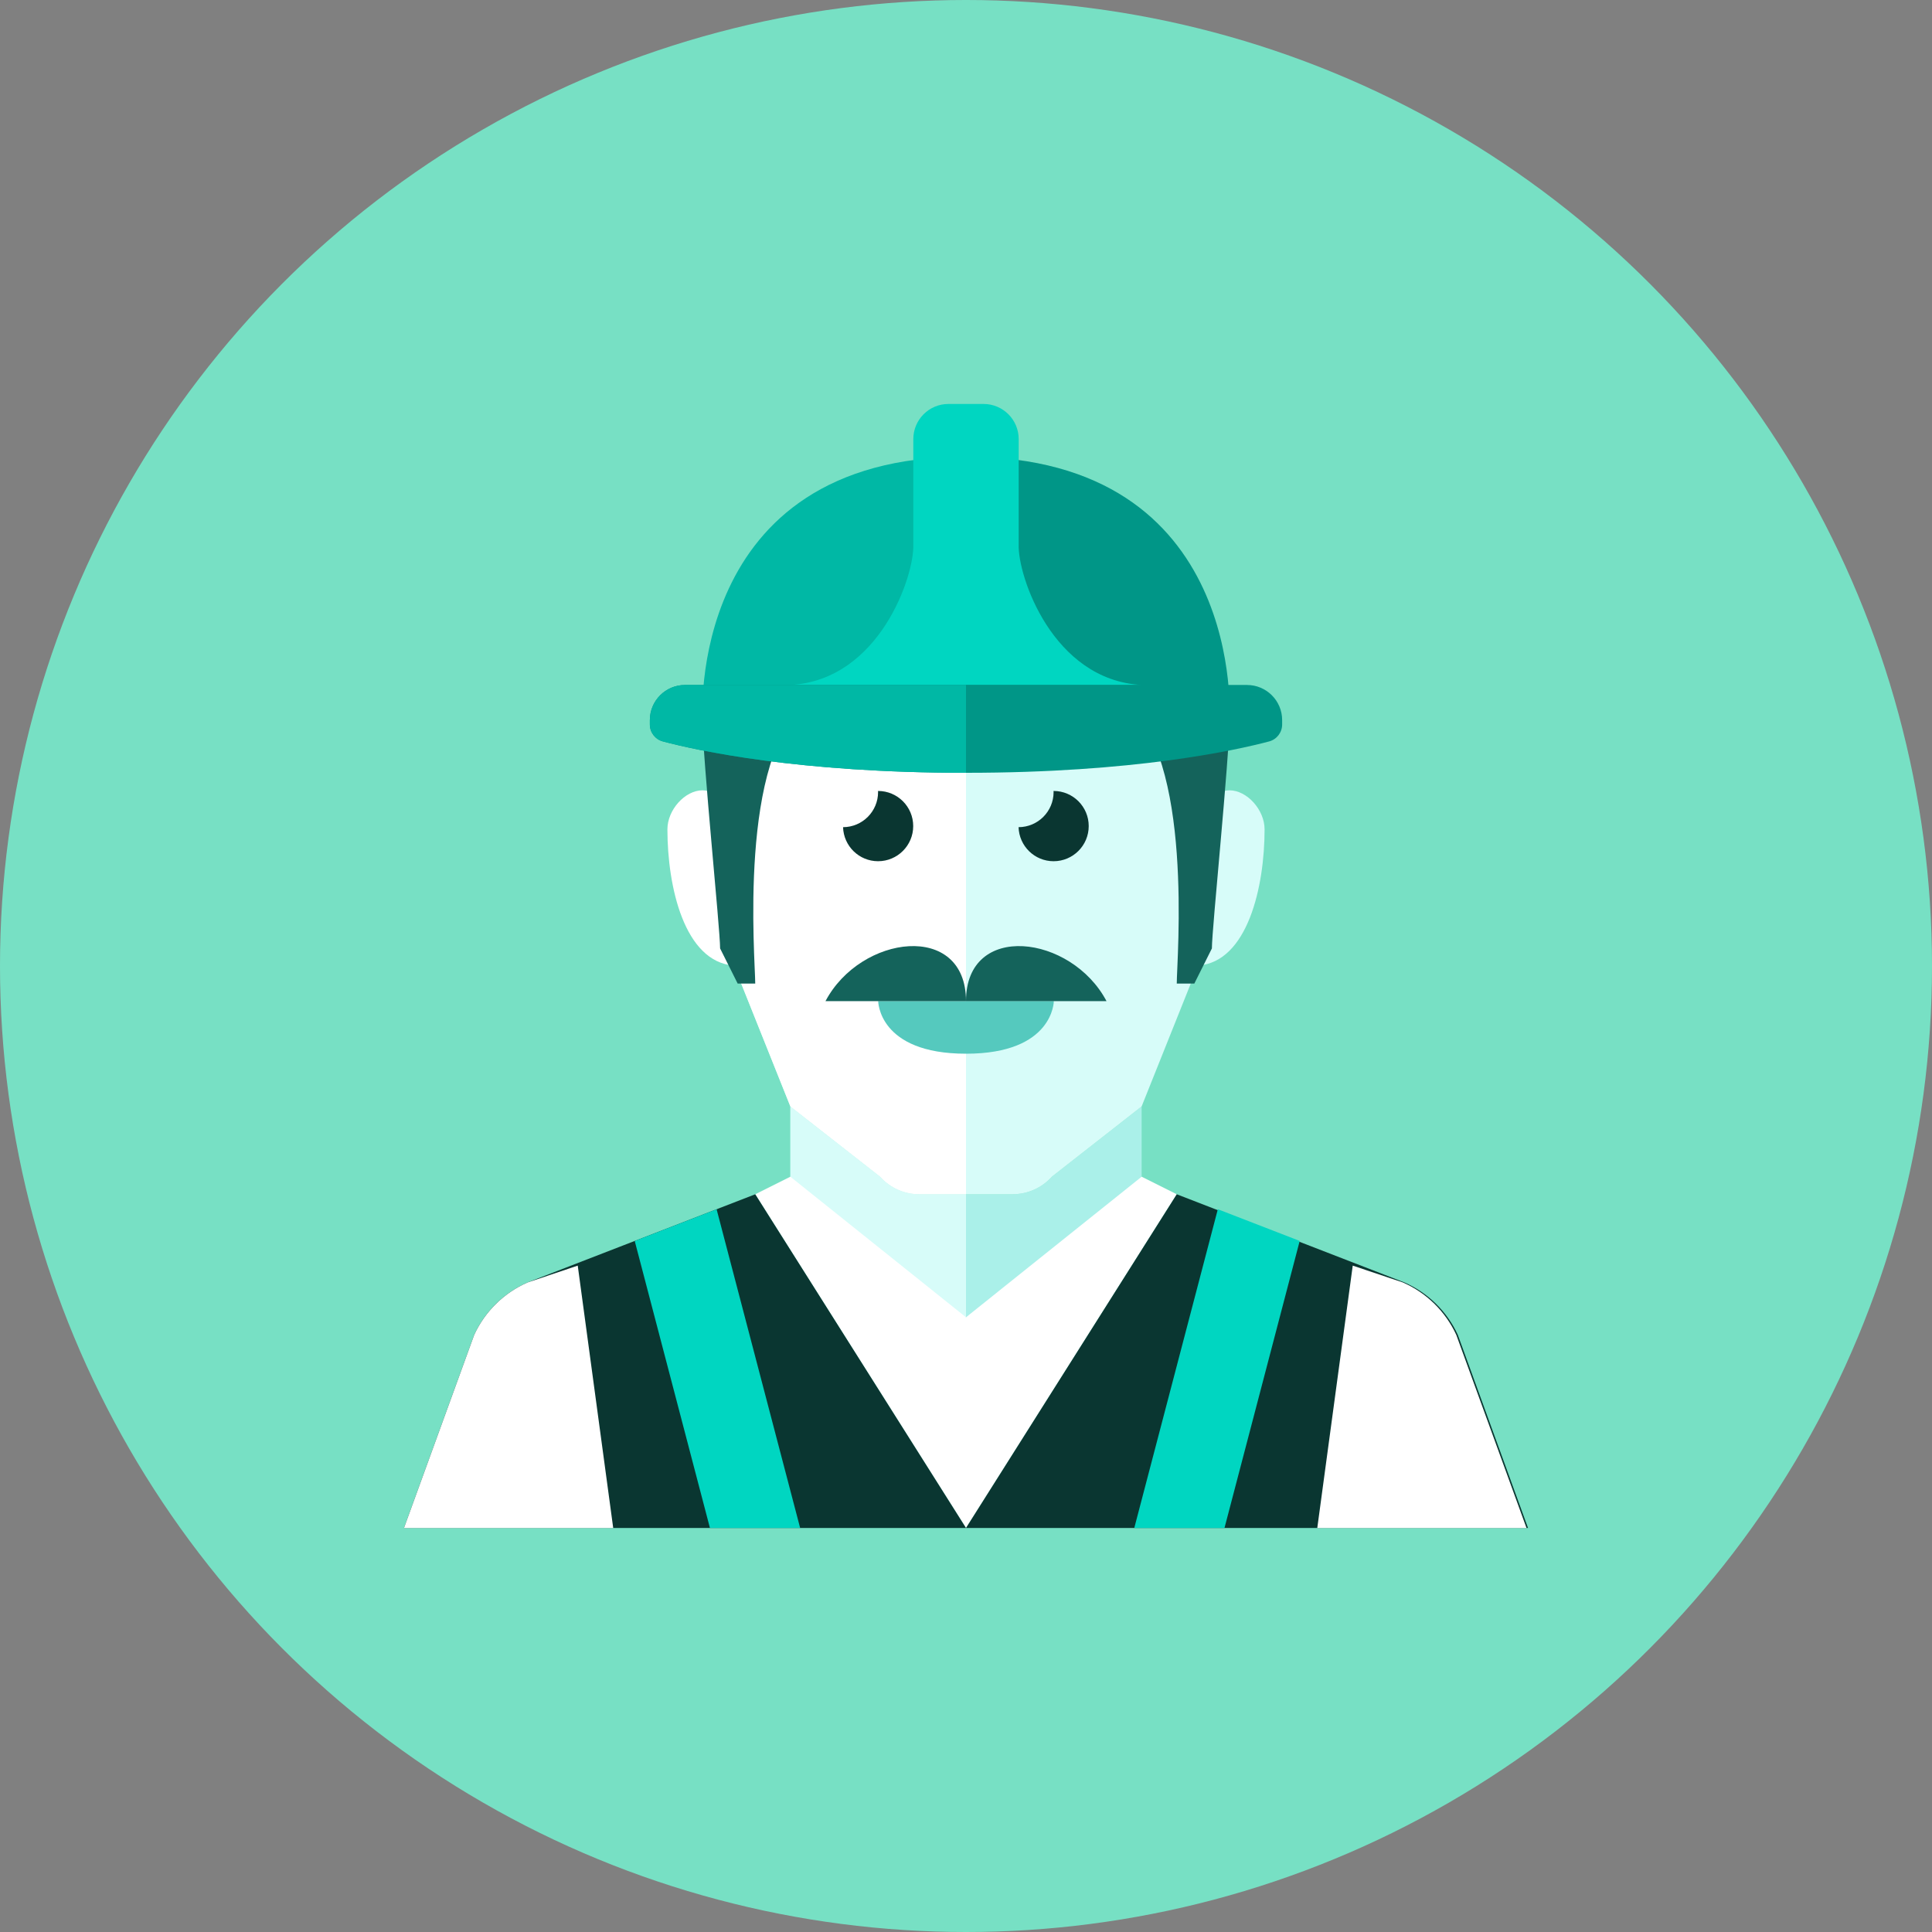 <?xml version="1.0" encoding="iso-8859-1"?>
<!-- Generator: Adobe Illustrator 17.1.0, SVG Export Plug-In . SVG Version: 6.00 Build 0)  -->
<!DOCTYPE svg PUBLIC "-//W3C//DTD SVG 1.0//EN" "http://www.w3.org/TR/2001/REC-SVG-20010904/DTD/svg10.dtd">
<svg version="1.0" xmlns="http://www.w3.org/2000/svg" xmlns:xlink="http://www.w3.org/1999/xlink" x="0px" y="0px" width="110px"
	 height="110px" viewBox="0 0 110 110" style="enable-background:new 0 0 110 110;" xml:space="preserve">
<rect x="0" y="0" width="110" height="110" fill="#808080" stroke="none"/>
<g id="Artboard" style="display:none;">
	
		<rect x="-573.5" y="-305.5" style="display:inline;fill:#808080;stroke:#000000;stroke-miterlimit:10;" width="1365" height="596"/>
</g>
<g id="R-Multicolor" style="display:none;">
	<g style="display:inline;">
		<circle style="fill:#32BEA6;" cx="55" cy="55" r="55"/>
	</g>
	<g style="display:inline;">
		<path style="fill:#F7B4B4;" d="M57.655,67.994H55h-2.655c-0.856,0-1.671-0.365-2.24-1.004L45,62.994v4.5c0,0,0,7.5,10,7.5
			s10-7.5,10-7.5v-4.5l-5.105,3.996C59.326,67.629,58.511,67.994,57.655,67.994z"/>
		<path style="fill:#FBC8C8;" d="M50.105,66.99L45,62.994v4.5c0,0,0,7.5,10,7.5v-7h-2.655C51.489,67.994,50.674,67.629,50.105,66.99
			z"/>
		<path style="fill:#FBC8C8;" d="M72,47.219c0-1.111-1-2.222-2-2.222s-1,1.111-1,1.111v-1.111c-0.018-9-1.024-15-14-15
			s-13.982,6-14,15v7.997l4,10l5.105,3.996c0.569,0.639,1.384,1.004,2.24,1.004H55h2.655c0.856,0,1.671-0.365,2.24-1.004L65,62.994
			l3.207-8.017C71.042,54.773,72,50.473,72,47.219z"/>
		<path style="fill:#FBD7D7;" d="M41,44.997v1.111c0,0,0-1.111-1-1.111s-2,1.111-2,2.222c0,3.253,0.958,7.554,3.793,7.758L45,62.994
			l5.105,3.996c0.569,0.639,1.384,1.004,2.24,1.004H55V29.997C42.024,29.997,41.018,35.997,41,44.997z"/>
		<g>
			<path style="fill:#F79392;" d="M50,56.994h10c0,0,0,3-5,3S50,56.994,50,56.994z"/>
		</g>
		<g>
			<polygon style="fill:#FFFFFF;" points="67,67.997 65,66.997 55,75 45,66.997 43,67.997 55,87 			"/>
		</g>
		<g>
			<path style="fill:#F37A10;" d="M23,86.997l4-11c0.615-1.333,1.698-2.394,3.043-2.983L43,67.997l12,19H23z"/>
		</g>
		<g>
			<path style="fill:#F37A10;" d="M87,86.997l-4-11c-0.615-1.333-1.698-2.394-3.043-2.983L67,67.997l-12,19H87z"/>
		</g>
		<g>
			<path style="fill:#3E3E3F;" d="M51.994,47.033c0-1.104-0.896-2-2-2c-0.002,0-0.004,0-0.006,0
				c0.001,0.021,0.006,0.041,0.006,0.062c0,1.103-0.892,1.996-1.994,2c0.033,1.075,0.91,1.938,1.994,1.938
				C51.098,49.033,51.994,48.138,51.994,47.033z"/>
		</g>
		<g>
			<path style="fill:#3E3E3F;" d="M61.987,47.033c0-1.104-0.896-2-2-2c-0.002,0-0.004,0-0.006,0
				c0.001,0.021,0.006,0.041,0.006,0.062c0,1.103-0.892,1.996-1.994,2c0.033,1.075,0.91,1.938,1.994,1.938
				C61.092,49.033,61.987,48.138,61.987,47.033z"/>
		</g>
		<g>
			<path style="fill:#84462D;" d="M40,41c0,2.156,1,11.873,1,13c0,0,0,0,1,2c0,0,0,0,1,0c0-1.383-1-13,3-16L40,41z"/>
		</g>
		<g>
			<path style="fill:#84462D;" d="M70,41c0,2.156-1,11.873-1,13c0,0,0,0-1,2c0,0,0,0-1,0c0-1.383,1-13-3-16L70,41z"/>
		</g>
		<g>
			<path style="fill:#84462D;" d="M47,57h8C55,52.452,49,53.209,47,57z"/>
			<path style="fill:#84462D;" d="M55,57h8C61,53.209,55,52.452,55,57z"/>
		</g>
		<g>
			<polygon style="fill:#FACB1B;" points="36.138,70.654 40.421,86.997 45.557,86.997 40.8,68.849 			"/>
		</g>
		<g>
			<polygon style="fill:#FACB1B;" points="74,70.654 69.717,86.997 64.582,86.997 69.338,68.849 			"/>
		</g>
		<g>
			<path style="fill:#FFFFFF;" d="M32.895,72.059l-2.852,0.958C28.698,73.605,27.615,74.667,27,76l-4,11h11.914L32.895,72.059z"/>
		</g>
		<g>
			<path style="fill:#FFFFFF;" d="M77.019,72.059l2.852,0.958c1.345,0.588,2.428,1.65,3.043,2.983l4,11H75L77.019,72.059z"/>
		</g>
		<g>
			<g>
				<path style="fill:#FACB1B;" d="M40,41c0,0-1-15,15-15c0,8,0,15,0,15H40z"/>
			</g>
			<g>
				<path style="fill:#F3B607;" d="M70,41c0,0,1-15-15-15c0,8,0,15,0,15H70z"/>
			</g>
			<path style="fill:#FBE158;" d="M58,31v-6c0-1.104-0.896-2-2-2h-2c-1.104,0-2,0.896-2,2v6c0.067,1.766-1.921,7.722-7,8
				c4.853,0,6.506,0,7,0h0.189h5.621H58c0.494,0,2.146,0,7,0C59.921,38.722,57.933,32.766,58,31z"/>
			<g>
				<path style="fill:#F3B607;" d="M73,41.248c0,0.454-0.305,0.849-0.744,0.966C70.313,42.73,64.561,44,55,44
					s-15.313-1.27-17.256-1.786C37.306,42.098,37,41.701,37,41.248V41c0-1.105,0.895-2,2-2h32c1.105,0,2,0.895,2,2V41.248z"/>
			</g>
			<path style="fill:#FACB1B;" d="M39,39c-1.104,0-2,0.896-2,2v0.249c0,0.453,0.306,0.85,0.744,0.966C39.687,42.73,45.439,44,55,44
				v-5H39z"/>
		</g>
	</g>
</g>
<g id="Multicolor" style="display:none;">
	<g style="display:inline;">
		<path style="fill:#F7B4B4;" d="M57.655,67.994H55h-2.655c-0.856,0-1.671-0.365-2.24-1.004L45,62.994v4.5c0,0,0,7.5,10,7.5
			s10-7.5,10-7.5v-4.5l-5.105,3.996C59.326,67.629,58.511,67.994,57.655,67.994z"/>
		<path style="fill:#FBC8C8;" d="M50.105,66.99L45,62.994v4.5c0,0,0,7.5,10,7.5v-7h-2.655C51.489,67.994,50.674,67.629,50.105,66.99
			z"/>
		<path style="fill:#FBC8C8;" d="M72,47.219c0-1.111-1-2.222-2-2.222s-1,1.111-1,1.111v-1.111c-0.018-9-1.024-15-14-15
			s-13.982,6-14,15v7.997l4,10l5.105,3.996c0.569,0.639,1.384,1.004,2.24,1.004H55h2.655c0.856,0,1.671-0.365,2.24-1.004L65,62.994
			l3.207-8.017C71.042,54.773,72,50.473,72,47.219z"/>
		<path style="fill:#FBD7D7;" d="M41,44.997v1.111c0,0,0-1.111-1-1.111s-2,1.111-2,2.222c0,3.253,0.958,7.554,3.793,7.758L45,62.994
			l5.105,3.996c0.569,0.639,1.384,1.004,2.24,1.004H55V29.997C42.024,29.997,41.018,35.997,41,44.997z"/>
		<g>
			<path style="fill:#F79392;" d="M50,56.994h10c0,0,0,3-5,3S50,56.994,50,56.994z"/>
		</g>
		<g>
			<polygon style="fill:#FFFFFF;" points="67,67.997 65,66.997 55,75 45,66.997 43,67.997 55,87 			"/>
		</g>
		<g>
			<path style="fill:#F37A10;" d="M23,86.997l4-11c0.615-1.333,1.698-2.394,3.043-2.983L43,67.997l12,19H23z"/>
		</g>
		<g>
			<path style="fill:#F37A10;" d="M87,86.997l-4-11c-0.615-1.333-1.698-2.394-3.043-2.983L67,67.997l-12,19H87z"/>
		</g>
		<g>
			<path style="fill:#3E3E3F;" d="M51.994,47.033c0-1.104-0.896-2-2-2c-0.002,0-0.004,0-0.006,0
				c0.001,0.021,0.006,0.041,0.006,0.062c0,1.103-0.892,1.996-1.994,2c0.033,1.075,0.91,1.938,1.994,1.938
				C51.098,49.033,51.994,48.138,51.994,47.033z"/>
		</g>
		<g>
			<path style="fill:#3E3E3F;" d="M61.987,47.033c0-1.104-0.896-2-2-2c-0.002,0-0.004,0-0.006,0
				c0.001,0.021,0.006,0.041,0.006,0.062c0,1.103-0.892,1.996-1.994,2c0.033,1.075,0.91,1.938,1.994,1.938
				C61.092,49.033,61.987,48.138,61.987,47.033z"/>
		</g>
		<g>
			<path style="fill:#84462D;" d="M40,41c0,2.156,1,11.873,1,13c0,0,0,0,1,2c0,0,0,0,1,0c0-1.383-1-13,3-16L40,41z"/>
		</g>
		<g>
			<path style="fill:#84462D;" d="M70,41c0,2.156-1,11.873-1,13c0,0,0,0-1,2c0,0,0,0-1,0c0-1.383,1-13-3-16L70,41z"/>
		</g>
		<g>
			<path style="fill:#84462D;" d="M47,57h8C55,52.452,49,53.209,47,57z"/>
			<path style="fill:#84462D;" d="M55,57h8C61,53.209,55,52.452,55,57z"/>
		</g>
		<g>
			<polygon style="fill:#FACB1B;" points="36.138,70.654 40.421,86.997 45.557,86.997 40.8,68.849 			"/>
		</g>
		<g>
			<polygon style="fill:#FACB1B;" points="74,70.654 69.717,86.997 64.582,86.997 69.338,68.849 			"/>
		</g>
		<g>
			<path style="fill:#FFFFFF;" d="M32.895,72.059l-2.852,0.958C28.698,73.605,27.615,74.667,27,76l-4,11h11.914L32.895,72.059z"/>
		</g>
		<g>
			<path style="fill:#FFFFFF;" d="M77.019,72.059l2.852,0.958c1.345,0.588,2.428,1.65,3.043,2.983l4,11H75L77.019,72.059z"/>
		</g>
		<g>
			<g>
				<path style="fill:#FACB1B;" d="M40,41c0,0-1-15,15-15c0,8,0,15,0,15H40z"/>
			</g>
			<g>
				<path style="fill:#F3B607;" d="M70,41c0,0,1-15-15-15c0,8,0,15,0,15H70z"/>
			</g>
			<path style="fill:#FBE158;" d="M58,31v-6c0-1.104-0.896-2-2-2h-2c-1.104,0-2,0.896-2,2v6c0.067,1.766-1.921,7.722-7,8
				c4.853,0,6.506,0,7,0h0.189h5.621H58c0.494,0,2.146,0,7,0C59.921,38.722,57.933,32.766,58,31z"/>
			<g>
				<path style="fill:#F3B607;" d="M73,41.248c0,0.454-0.305,0.849-0.744,0.966C70.313,42.73,64.561,44,55,44
					s-15.313-1.27-17.256-1.786C37.306,42.098,37,41.701,37,41.248V41c0-1.105,0.895-2,2-2h32c1.105,0,2,0.895,2,2V41.248z"/>
			</g>
			<path style="fill:#FACB1B;" d="M39,39c-1.104,0-2,0.896-2,2v0.249c0,0.453,0.306,0.85,0.744,0.966C39.687,42.73,45.439,44,55,44
				v-5H39z"/>
		</g>
	</g>
</g>
<g id="Blue" style="display:none;">
	<g style="display:inline;">
		<path style="fill:#BBE7F2;" d="M57.655,67.994H55h-2.655c-0.856,0-1.671-0.365-2.24-1.004L45,62.994v4.5c0,0,0,7.5,10,7.5
			s10-7.5,10-7.5v-4.5l-5.106,3.996C59.326,67.629,58.511,67.994,57.655,67.994z"/>
		<path style="fill:#E1F5FA;" d="M50.105,66.99L45,62.994v4.5c0,0,0,7.5,10,7.5v-7h-2.655C51.489,67.994,50.674,67.629,50.105,66.99
			z"/>
		<path style="fill:#E1F5FA;" d="M72,47.219c0-1.111-1-2.222-2-2.222s-1,1.111-1,1.111v-1.111c-0.018-9-1.024-15-14-15
			c-12.976,0-13.982,6-14,15v7.997l4,10l5.105,3.996c0.569,0.639,1.384,1.004,2.24,1.004H55h2.655c0.856,0,1.671-0.365,2.24-1.004
			L65,62.994l3.206-8.017C71.041,54.773,72,50.473,72,47.219z"/>
		<path style="fill:#FFFFFF;" d="M41,44.997v1.111c0,0,0-1.111-1-1.111s-2,1.111-2,2.222c0,3.253,0.957,7.554,3.793,7.758L45,62.994
			l5.105,3.996c0.569,0.639,1.384,1.004,2.24,1.004H55V29.997C42.024,29.997,41.018,35.997,41,44.997z"/>
		<g>
			<path style="fill:#53BAD4;" d="M50,56.994h10c0,0,0,3-5,3S50,56.994,50,56.994z"/>
		</g>
		<g>
			<polygon style="fill:#FFFFFF;" points="67,67.997 65,66.997 55,75 45,66.997 43,67.997 55,87 			"/>
		</g>
		<g>
			<path style="fill:#0C333D;" d="M23,86.997l4-11c0.615-1.333,1.698-2.394,3.043-2.982L43,67.997l12,19H23z"/>
		</g>
		<g>
			<path style="fill:#0C333D;" d="M87,86.997l-4-11c-0.615-1.333-1.698-2.394-3.043-2.982L67,67.997l-12,19H87z"/>
		</g>
		<g>
			<path style="fill:#0C333D;" d="M51.994,47.034c0-1.105-0.896-2-2-2c-0.002,0-0.004,0-0.006,0
				c0.001,0.021,0.006,0.041,0.006,0.062c0,1.103-0.892,1.996-1.994,2c0.033,1.075,0.91,1.938,1.994,1.938
				C51.098,49.034,51.994,48.138,51.994,47.034z"/>
		</g>
		<g>
			<path style="fill:#0C333D;" d="M61.987,47.034c0-1.105-0.896-2-2-2c-0.002,0-0.004,0-0.006,0
				c0.001,0.021,0.006,0.041,0.006,0.062c0,1.103-0.892,1.996-1.994,2c0.033,1.075,0.91,1.938,1.994,1.938
				C61.092,49.034,61.987,48.138,61.987,47.034z"/>
		</g>
		<g>
			<path style="fill:#0F6175;" d="M40,41c0,2.156,1,11.873,1,13c0,0,0,0,1,2c0,0,0,0,1,0c0-1.383-1-13,3-16L40,41z"/>
		</g>
		<g>
			<path style="fill:#0F6175;" d="M70,41c0,2.156-1,11.873-1,13c0,0,0,0-1,2c0,0,0,0-1,0c0-1.383,1-13-3-16L70,41z"/>
		</g>
		<g>
			<path style="fill:#0F6175;" d="M47,57h8C55,52.452,49,53.209,47,57z"/>
			<path style="fill:#0F6175;" d="M55,57h8C61,53.209,55,52.452,55,57z"/>
		</g>
		<g>
			<polygon style="fill:#00B7E5;" points="36.138,70.654 40.421,86.997 45.557,86.997 40.8,68.849 			"/>
		</g>
		<g>
			<polygon style="fill:#00B7E5;" points="74,70.654 69.717,86.997 64.581,86.997 69.338,68.849 			"/>
		</g>
		<g>
			<path style="fill:#FFFFFF;" d="M32.894,72.059l-2.852,0.958C28.698,73.605,27.615,74.667,27,76l-4,11h11.914L32.894,72.059z"/>
		</g>
		<g>
			<path style="fill:#FFFFFF;" d="M77.019,72.059l2.852,0.958c1.345,0.588,2.428,1.65,3.043,2.983l4,11H75L77.019,72.059z"/>
		</g>
		<g>
			<g>
				<path style="fill:#009FC7;" d="M40,41c0,0-1-15,15-15c0,8,0,15,0,15H40z"/>
			</g>
			<g>
				<path style="fill:#0081A1;" d="M70,41c0,0,1-15-15-15c0,8,0,15,0,15H70z"/>
			</g>
			<path style="fill:#00B7E5;" d="M58,31v-6c0-1.104-0.896-2-2-2h-2c-1.104,0-2,0.896-2,2v6c0.067,1.766-1.921,7.722-7,8
				c4.853,0,6.506,0,7,0h0.189h5.621H58c0.494,0,2.146,0,7,0C59.921,38.722,57.933,32.766,58,31z"/>
			<g>
				<path style="fill:#0081A1;" d="M73,41.249c0,0.454-0.305,0.85-0.744,0.966C70.313,42.73,64.561,44,55,44
					s-15.313-1.27-17.256-1.786C37.306,42.098,37,41.702,37,41.249V41c0-1.104,0.896-2,2-2h32c1.104,0,2,0.896,2,2V41.249z"/>
			</g>
			<path style="fill:#009FC7;" d="M39,39c-1.104,0-2,0.896-2,2v0.249c0,0.453,0.306,0.85,0.744,0.966C39.686,42.73,45.438,44,55,44
				v-5H39z"/>
		</g>
	</g>
</g>
<g id="R-Blue" style="display:none;">
	<g style="display:inline;">
		<circle style="fill:#81D2EB;" cx="55" cy="55" r="55"/>
	</g>
	<g style="display:inline;">
		<path style="fill:#BBE7F2;" d="M57.655,67.994H55h-2.655c-0.856,0-1.671-0.365-2.24-1.004L45,62.994v4.5c0,0,0,7.5,10,7.5
			s10-7.5,10-7.5v-4.5l-5.106,3.996C59.326,67.629,58.511,67.994,57.655,67.994z"/>
		<path style="fill:#E1F5FA;" d="M50.105,66.99L45,62.994v4.5c0,0,0,7.5,10,7.5v-7h-2.655C51.489,67.994,50.674,67.629,50.105,66.99
			z"/>
		<path style="fill:#E1F5FA;" d="M72,47.219c0-1.111-1-2.222-2-2.222s-1,1.111-1,1.111v-1.111c-0.018-9-1.024-15-14-15
			c-12.976,0-13.982,6-14,15v7.997l4,10l5.105,3.996c0.569,0.639,1.384,1.004,2.24,1.004H55h2.655c0.856,0,1.671-0.365,2.24-1.004
			L65,62.994l3.206-8.017C71.041,54.773,72,50.473,72,47.219z"/>
		<path style="fill:#FFFFFF;" d="M41,44.997v1.111c0,0,0-1.111-1-1.111s-2,1.111-2,2.222c0,3.253,0.957,7.554,3.793,7.758L45,62.994
			l5.105,3.996c0.569,0.639,1.384,1.004,2.24,1.004H55V29.997C42.024,29.997,41.018,35.997,41,44.997z"/>
		<g>
			<path style="fill:#53BAD4;" d="M50,56.994h10c0,0,0,3-5,3S50,56.994,50,56.994z"/>
		</g>
		<g>
			<polygon style="fill:#FFFFFF;" points="67,67.997 65,66.997 55,75 45,66.997 43,67.997 55,87 			"/>
		</g>
		<g>
			<path style="fill:#0C333D;" d="M23,86.997l4-11c0.615-1.333,1.698-2.394,3.043-2.982L43,67.997l12,19H23z"/>
		</g>
		<g>
			<path style="fill:#0C333D;" d="M87,86.997l-4-11c-0.615-1.333-1.698-2.394-3.043-2.982L67,67.997l-12,19H87z"/>
		</g>
		<g>
			<path style="fill:#0C333D;" d="M51.994,47.034c0-1.105-0.896-2-2-2c-0.002,0-0.004,0-0.006,0
				c0.001,0.021,0.006,0.041,0.006,0.062c0,1.103-0.892,1.996-1.994,2c0.033,1.075,0.91,1.938,1.994,1.938
				C51.098,49.034,51.994,48.138,51.994,47.034z"/>
		</g>
		<g>
			<path style="fill:#0C333D;" d="M61.987,47.034c0-1.105-0.896-2-2-2c-0.002,0-0.004,0-0.006,0
				c0.001,0.021,0.006,0.041,0.006,0.062c0,1.103-0.892,1.996-1.994,2c0.033,1.075,0.91,1.938,1.994,1.938
				C61.092,49.034,61.987,48.138,61.987,47.034z"/>
		</g>
		<g>
			<path style="fill:#0F6175;" d="M40,41c0,2.156,1,11.873,1,13c0,0,0,0,1,2c0,0,0,0,1,0c0-1.383-1-13,3-16L40,41z"/>
		</g>
		<g>
			<path style="fill:#0F6175;" d="M70,41c0,2.156-1,11.873-1,13c0,0,0,0-1,2c0,0,0,0-1,0c0-1.383,1-13-3-16L70,41z"/>
		</g>
		<g>
			<path style="fill:#0F6175;" d="M47,57h8C55,52.452,49,53.209,47,57z"/>
			<path style="fill:#0F6175;" d="M55,57h8C61,53.209,55,52.452,55,57z"/>
		</g>
		<g>
			<polygon style="fill:#00B7E5;" points="36.138,70.654 40.421,86.997 45.557,86.997 40.8,68.849 			"/>
		</g>
		<g>
			<polygon style="fill:#00B7E5;" points="74,70.654 69.717,86.997 64.581,86.997 69.338,68.849 			"/>
		</g>
		<g>
			<path style="fill:#FFFFFF;" d="M32.894,72.059l-2.852,0.958C28.698,73.605,27.615,74.667,27,76l-4,11h11.914L32.894,72.059z"/>
		</g>
		<g>
			<path style="fill:#FFFFFF;" d="M77.019,72.059l2.852,0.958c1.345,0.588,2.428,1.65,3.043,2.983l4,11H75L77.019,72.059z"/>
		</g>
		<g>
			<g>
				<path style="fill:#009FC7;" d="M40,41c0,0-1-15,15-15c0,8,0,15,0,15H40z"/>
			</g>
			<g>
				<path style="fill:#0081A1;" d="M70,41c0,0,1-15-15-15c0,8,0,15,0,15H70z"/>
			</g>
			<path style="fill:#00B7E5;" d="M58,31v-6c0-1.104-0.896-2-2-2h-2c-1.105,0-2,0.896-2,2v6c0.067,1.766-1.921,7.722-7,8
				c4.852,0,6.506,0,7,0h0.189h5.621H58c0.494,0,2.146,0,7,0C59.921,38.722,57.933,32.766,58,31z"/>
			<g>
				<path style="fill:#0081A1;" d="M73,41.249c0,0.454-0.305,0.85-0.744,0.966C70.313,42.73,64.561,44,55,44
					s-15.313-1.27-17.256-1.786C37.306,42.098,37,41.702,37,41.249V41c0-1.104,0.895-2,2-2h32c1.104,0,2,0.896,2,2V41.249z"/>
			</g>
			<path style="fill:#009FC7;" d="M39,39c-1.105,0-2,0.896-2,2v0.249c0,0.453,0.306,0.85,0.744,0.966C39.686,42.73,45.438,44,55,44
				v-5H39z"/>
		</g>
	</g>
</g>
<g id="Green" style="display:none;">
	<g style="display:inline;">
		<path style="fill:#AAF0E9;" d="M57.655,67.994H55h-2.655c-0.856,0-1.671-0.365-2.24-1.004L45,62.994v4.5c0,0,0,7.5,10,7.5
			s10-7.5,10-7.5v-4.5l-5.106,3.996C59.326,67.629,58.511,67.994,57.655,67.994z"/>
		<path style="fill:#D7FCF9;" d="M50.105,66.99L45,62.994v4.5c0,0,0,7.5,10,7.5v-7h-2.655C51.489,67.994,50.674,67.629,50.105,66.99
			z"/>
		<path style="fill:#D7FCF9;" d="M72,47.219c0-1.111-1-2.222-2-2.222s-1,1.111-1,1.111v-1.111c-0.018-9-1.024-15-14-15
			c-12.976,0-13.982,6-14,15v7.997l4,10l5.105,3.996c0.569,0.639,1.384,1.004,2.24,1.004H55h2.655c0.856,0,1.671-0.365,2.24-1.004
			L65,62.994l3.206-8.017C71.041,54.773,72,50.473,72,47.219z"/>
		<path style="fill:#FFFFFF;" d="M41,44.997v1.111c0,0,0-1.111-1-1.111s-2,1.111-2,2.222c0,3.253,0.957,7.554,3.793,7.758L45,62.994
			l5.105,3.996c0.569,0.639,1.384,1.004,2.24,1.004H55V29.997C42.024,29.997,41.018,35.997,41,44.997z"/>
		<g>
			<path style="fill:#55C9BE;" d="M50,56.994h10c0,0,0,3-5,3S50,56.994,50,56.994z"/>
		</g>
		<g>
			<polygon style="fill:#FFFFFF;" points="67,67.997 65,66.997 55,75 45,66.997 43,67.997 55,87 			"/>
		</g>
		<g>
			<path style="fill:#0A3631;" d="M23,86.997l4-11c0.615-1.333,1.698-2.394,3.043-2.982L43,67.997l12,19H23z"/>
		</g>
		<g>
			<path style="fill:#0A3631;" d="M87,86.997l-4-11c-0.615-1.333-1.698-2.394-3.043-2.982L67,67.997l-12,19H87z"/>
		</g>
		<g>
			<path style="fill:#0A3631;" d="M51.994,47.034c0-1.105-0.896-2-2-2c-0.002,0-0.004,0-0.006,0
				c0.001,0.021,0.006,0.041,0.006,0.062c0,1.103-0.892,1.996-1.994,2c0.033,1.075,0.91,1.938,1.994,1.938
				C51.098,49.034,51.994,48.138,51.994,47.034z"/>
		</g>
		<g>
			<path style="fill:#0A3631;" d="M61.987,47.034c0-1.105-0.896-2-2-2c-0.002,0-0.004,0-0.006,0
				c0.001,0.021,0.006,0.041,0.006,0.062c0,1.103-0.892,1.996-1.994,2c0.033,1.075,0.91,1.938,1.994,1.938
				C61.092,49.034,61.987,48.138,61.987,47.034z"/>
		</g>
		<g>
			<path style="fill:#14635B;" d="M40,41c0,2.156,1,11.873,1,13c0,0,0,0,1,2c0,0,0,0,1,0c0-1.383-1-13,3-16L40,41z"/>
		</g>
		<g>
			<path style="fill:#14635B;" d="M70,41c0,2.156-1,11.873-1,13c0,0,0,0-1,2c0,0,0,0-1,0c0-1.383,1-13-3-16L70,41z"/>
		</g>
		<g>
			<path style="fill:#14635B;" d="M47,57h8C55,52.452,49,53.209,47,57z"/>
			<path style="fill:#14635B;" d="M55,57h8C61,53.209,55,52.452,55,57z"/>
		</g>
		<g>
			<polygon style="fill:#00D6C1;" points="36.138,70.654 40.421,86.997 45.557,86.997 40.8,68.849 			"/>
		</g>
		<g>
			<polygon style="fill:#00D6C1;" points="74,70.654 69.717,86.997 64.581,86.997 69.338,68.849 			"/>
		</g>
		<g>
			<path style="fill:#FFFFFF;" d="M32.894,72.059l-2.852,0.958C28.698,73.605,27.615,74.667,27,76l-4,11h11.914L32.894,72.059z"/>
		</g>
		<g>
			<path style="fill:#FFFFFF;" d="M77.019,72.059l2.852,0.958c1.345,0.588,2.428,1.65,3.043,2.983l4,11H75L77.019,72.059z"/>
		</g>
		<g>
			<g>
				<path style="fill:#00B8A5;" d="M40,41c0,0-1-15,15-15c0,8,0,15,0,15H40z"/>
			</g>
			<g>
				<path style="fill:#009687;" d="M70,41c0,0,1-15-15-15c0,8,0,15,0,15H70z"/>
			</g>
			<path style="fill:#00D6C1;" d="M58,31v-6c0-1.104-0.896-2-2-2h-2c-1.104,0-2,0.896-2,2v6c0.067,1.766-1.921,7.722-7,8
				c4.853,0,6.506,0,7,0h0.189h5.621H58c0.494,0,2.146,0,7,0C59.921,38.722,57.933,32.766,58,31z"/>
			<g>
				<path style="fill:#009687;" d="M73,41.249c0,0.454-0.305,0.85-0.744,0.966C70.313,42.73,64.561,44,55,44
					s-15.313-1.27-17.256-1.786C37.306,42.098,37,41.702,37,41.249V41c0-1.104,0.896-2,2-2h32c1.104,0,2,0.896,2,2V41.249z"/>
			</g>
			<path style="fill:#00B8A5;" d="M39,39c-1.104,0-2,0.896-2,2v0.249c0,0.453,0.306,0.85,0.744,0.966C39.686,42.73,45.438,44,55,44
				v-5H39z"/>
		</g>
	</g>
</g>
<g id="R-Green">
	<g>
		<circle style="fill:#77E0C4;" cx="55" cy="55" r="55"/>
	</g>
	<g>
		<path style="fill:#AAF0E9;" d="M57.655,67.994H55h-2.655c-0.856,0-1.671-0.365-2.24-1.004L45,62.994v4.5c0,0,0,7.5,10,7.5
			s10-7.5,10-7.5v-4.5l-5.106,3.996C59.326,67.629,58.511,67.994,57.655,67.994z"/>
		<path style="fill:#D7FCF9;" d="M50.105,66.99L45,62.994v4.5c0,0,0,7.5,10,7.5v-7h-2.655C51.489,67.994,50.674,67.629,50.105,66.99
			z"/>
		<path style="fill:#D7FCF9;" d="M72,47.219c0-1.111-1-2.222-2-2.222s-1,1.111-1,1.111v-1.111c-0.018-9-1.024-15-14-15
			c-12.976,0-13.982,6-14,15v7.997l4,10l5.105,3.996c0.569,0.639,1.384,1.004,2.24,1.004H55h2.655c0.856,0,1.671-0.365,2.24-1.004
			L65,62.994l3.206-8.017C71.041,54.773,72,50.473,72,47.219z"/>
		<path style="fill:#FFFFFF;" d="M41,44.997v1.111c0,0,0-1.111-1-1.111s-2,1.111-2,2.222c0,3.253,0.957,7.554,3.793,7.758L45,62.994
			l5.105,3.996c0.569,0.639,1.384,1.004,2.24,1.004H55V29.997C42.024,29.997,41.018,35.997,41,44.997z"/>
		<g>
			<path style="fill:#55C9BE;" d="M50,56.994h10c0,0,0,3-5,3S50,56.994,50,56.994z"/>
		</g>
		<g>
			<polygon style="fill:#FFFFFF;" points="67,67.997 65,66.997 55,75 45,66.997 43,67.997 55,87 			"/>
		</g>
		<g>
			<path style="fill:#0A3631;" d="M23,86.997l4-11c0.615-1.333,1.698-2.394,3.043-2.982L43,67.997l12,19H23z"/>
		</g>
		<g>
			<path style="fill:#0A3631;" d="M87,86.997l-4-11c-0.615-1.333-1.698-2.394-3.043-2.982L67,67.997l-12,19H87z"/>
		</g>
		<g>
			<path style="fill:#0A3631;" d="M51.994,47.034c0-1.105-0.896-2-2-2c-0.002,0-0.004,0-0.006,0
				c0.001,0.021,0.006,0.041,0.006,0.062c0,1.103-0.892,1.996-1.994,2c0.033,1.075,0.91,1.938,1.994,1.938
				C51.098,49.034,51.994,48.138,51.994,47.034z"/>
		</g>
		<g>
			<path style="fill:#0A3631;" d="M61.987,47.034c0-1.105-0.896-2-2-2c-0.002,0-0.004,0-0.006,0
				c0.001,0.021,0.006,0.041,0.006,0.062c0,1.103-0.892,1.996-1.994,2c0.033,1.075,0.91,1.938,1.994,1.938
				C61.092,49.034,61.987,48.138,61.987,47.034z"/>
		</g>
		<g>
			<path style="fill:#14635B;" d="M40,41c0,2.156,1,11.873,1,13c0,0,0,0,1,2c0,0,0,0,1,0c0-1.383-1-13,3-16L40,41z"/>
		</g>
		<g>
			<path style="fill:#14635B;" d="M70,41c0,2.156-1,11.873-1,13c0,0,0,0-1,2c0,0,0,0-1,0c0-1.383,1-13-3-16L70,41z"/>
		</g>
		<g>
			<path style="fill:#14635B;" d="M47,57h8C55,52.452,49,53.209,47,57z"/>
			<path style="fill:#14635B;" d="M55,57h8C61,53.209,55,52.452,55,57z"/>
		</g>
		<g>
			<polygon style="fill:#00D6C1;" points="36.138,70.654 40.421,86.997 45.557,86.997 40.8,68.849 			"/>
		</g>
		<g>
			<polygon style="fill:#00D6C1;" points="74,70.654 69.717,86.997 64.581,86.997 69.338,68.849 			"/>
		</g>
		<g>
			<path style="fill:#FFFFFF;" d="M32.894,72.059l-2.852,0.958C28.698,73.605,27.615,74.667,27,76l-4,11h11.914L32.894,72.059z"/>
		</g>
		<g>
			<path style="fill:#FFFFFF;" d="M77.019,72.059l2.852,0.958c1.345,0.588,2.428,1.65,3.043,2.983l4,11H75L77.019,72.059z"/>
		</g>
		<g>
			<g>
				<path style="fill:#00B8A5;" d="M40,41c0,0-1-15,15-15c0,8,0,15,0,15H40z"/>
			</g>
			<g>
				<path style="fill:#009687;" d="M70,41c0,0,1-15-15-15c0,8,0,15,0,15H70z"/>
			</g>
			<path style="fill:#00D6C1;" d="M58,31v-6c0-1.104-0.896-2-2-2h-2c-1.105,0-2,0.896-2,2v6c0.067,1.766-1.921,7.722-7,8
				c4.852,0,6.506,0,7,0h0.189h5.621H58c0.494,0,2.146,0,7,0C59.921,38.722,57.933,32.766,58,31z"/>
			<g>
				<path style="fill:#009687;" d="M73,41.249c0,0.454-0.305,0.85-0.744,0.966C70.313,42.73,64.561,44,55,44
					s-15.313-1.27-17.256-1.786C37.306,42.098,37,41.702,37,41.249V41c0-1.104,0.895-2,2-2h32c1.104,0,2,0.896,2,2V41.249z"/>
			</g>
			<path style="fill:#00B8A5;" d="M39,39c-1.105,0-2,0.896-2,2v0.249c0,0.453,0.306,0.85,0.744,0.966C39.686,42.73,45.438,44,55,44
				v-5H39z"/>
		</g>
	</g>
</g>
<g id="Red" style="display:none;">
	<g style="display:inline;">
		<path style="fill:#FFD7D4;" d="M57.655,67.994H55h-2.655c-0.856,0-1.671-0.365-2.24-1.004L45,62.994v4.5c0,0,0,7.5,10,7.5
			s10-7.5,10-7.5v-4.5l-5.106,3.996C59.326,67.629,58.511,67.994,57.655,67.994z"/>
		<path style="fill:#FFEFED;" d="M50.105,66.99L45,62.994v4.5c0,0,0,7.5,10,7.5v-7h-2.655C51.489,67.994,50.674,67.629,50.105,66.99
			z"/>
		<path style="fill:#FFEFED;" d="M72,47.219c0-1.111-1-2.222-2-2.222s-1,1.111-1,1.111v-1.111c-0.018-9-1.024-15-14-15
			c-12.976,0-13.982,6-14,15v7.997l4,10l5.105,3.996c0.569,0.639,1.384,1.004,2.24,1.004H55h2.655c0.856,0,1.671-0.365,2.24-1.004
			L65,62.994l3.206-8.017C71.041,54.773,72,50.473,72,47.219z"/>
		<path style="fill:#FFFFFF;" d="M41,44.997v1.111c0,0,0-1.111-1-1.111s-2,1.111-2,2.222c0,3.253,0.957,7.554,3.793,7.758L45,62.994
			l5.105,3.996c0.569,0.639,1.384,1.004,2.24,1.004H55V29.997C42.024,29.997,41.018,35.997,41,44.997z"/>
		<g>
			<path style="fill:#E8A099;" d="M50,56.994h10c0,0,0,3-5,3S50,56.994,50,56.994z"/>
		</g>
		<g>
			<polygon style="fill:#FFFFFF;" points="67,67.997 65,66.997 55,75 45,66.997 43,67.997 55,87 			"/>
		</g>
		<g>
			<path style="fill:#4A1410;" d="M23,86.997l4-11c0.615-1.333,1.698-2.394,3.043-2.982L43,67.997l12,19H23z"/>
		</g>
		<g>
			<path style="fill:#4A1410;" d="M87,86.997l-4-11c-0.615-1.333-1.698-2.394-3.043-2.982L67,67.997l-12,19H87z"/>
		</g>
		<g>
			<path style="fill:#4A1410;" d="M51.994,47.034c0-1.105-0.896-2-2-2c-0.002,0-0.004,0-0.006,0
				c0.001,0.021,0.006,0.041,0.006,0.062c0,1.103-0.892,1.996-1.994,2c0.033,1.075,0.91,1.938,1.994,1.938
				C51.098,49.034,51.994,48.138,51.994,47.034z"/>
		</g>
		<g>
			<path style="fill:#4A1410;" d="M61.987,47.034c0-1.105-0.896-2-2-2c-0.002,0-0.004,0-0.006,0
				c0.001,0.021,0.006,0.041,0.006,0.062c0,1.103-0.892,1.996-1.994,2c0.033,1.075,0.91,1.938,1.994,1.938
				C61.092,49.034,61.987,48.138,61.987,47.034z"/>
		</g>
		<g>
			<path style="fill:#7D261E;" d="M40,41c0,2.156,1,11.873,1,13c0,0,0,0,1,2c0,0,0,0,1,0c0-1.383-1-13,3-16L40,41z"/>
		</g>
		<g>
			<path style="fill:#7D261E;" d="M70,41c0,2.156-1,11.873-1,13c0,0,0,0-1,2c0,0,0,0-1,0c0-1.383,1-13-3-16L70,41z"/>
		</g>
		<g>
			<path style="fill:#7D261E;" d="M47,57h8C55,52.452,49,53.209,47,57z"/>
			<path style="fill:#7D261E;" d="M55,57h8C61,53.209,55,52.452,55,57z"/>
		</g>
		<g>
			<polygon style="fill:#FF6C5E;" points="36.138,70.654 40.421,86.997 45.557,86.997 40.8,68.849 			"/>
		</g>
		<g>
			<polygon style="fill:#FF6C5E;" points="74,70.654 69.717,86.997 64.581,86.997 69.338,68.849 			"/>
		</g>
		<g>
			<path style="fill:#FFFFFF;" d="M32.894,72.059l-2.852,0.958C28.698,73.605,27.615,74.667,27,76l-4,11h11.914L32.894,72.059z"/>
		</g>
		<g>
			<path style="fill:#FFFFFF;" d="M77.019,72.059l2.852,0.958c1.345,0.588,2.428,1.65,3.043,2.983l4,11H75L77.019,72.059z"/>
		</g>
		<g>
			<g>
				<path style="fill:#E54B44;" d="M40,41c0,0-1-15,15-15c0,8,0,15,0,15H40z"/>
			</g>
			<g>
				<path style="fill:#C23023;" d="M70,41c0,0,1-15-15-15c0,8,0,15,0,15H70z"/>
			</g>
			<path style="fill:#FF6C5E;" d="M58,31v-6c0-1.104-0.896-2-2-2h-2c-1.104,0-2,0.896-2,2v6c0.067,1.766-1.921,7.722-7,8
				c4.853,0,6.506,0,7,0h0.189h5.621H58c0.494,0,2.146,0,7,0C59.921,38.722,57.933,32.766,58,31z"/>
			<g>
				<path style="fill:#C23023;" d="M73,41.249c0,0.454-0.305,0.85-0.744,0.966C70.313,42.73,64.561,44,55,44
					s-15.313-1.27-17.256-1.786C37.306,42.098,37,41.702,37,41.249V41c0-1.104,0.896-2,2-2h32c1.104,0,2,0.896,2,2V41.249z"/>
			</g>
			<path style="fill:#E54B44;" d="M39,39c-1.104,0-2,0.896-2,2v0.249c0,0.453,0.306,0.85,0.744,0.966C39.686,42.73,45.438,44,55,44
				v-5H39z"/>
		</g>
	</g>
</g>
<g id="R-Red" style="display:none;">
	<g style="display:inline;">
		<circle style="fill:#FABBAF;" cx="55" cy="55" r="55"/>
	</g>
	<g style="display:inline;">
		<path style="fill:#FFD7D4;" d="M57.655,67.994H55h-2.655c-0.856,0-1.671-0.365-2.24-1.004L45,62.994v4.5c0,0,0,7.5,10,7.5
			s10-7.5,10-7.5v-4.5l-5.106,3.996C59.326,67.629,58.511,67.994,57.655,67.994z"/>
		<path style="fill:#FFEFED;" d="M50.105,66.99L45,62.994v4.5c0,0,0,7.5,10,7.5v-7h-2.655C51.489,67.994,50.674,67.629,50.105,66.99
			z"/>
		<path style="fill:#FFEFED;" d="M72,47.219c0-1.111-1-2.222-2-2.222s-1,1.111-1,1.111v-1.111c-0.018-9-1.024-15-14-15
			c-12.976,0-13.982,6-14,15v7.997l4,10l5.105,3.996c0.569,0.639,1.384,1.004,2.24,1.004H55h2.655c0.856,0,1.671-0.365,2.24-1.004
			L65,62.994l3.206-8.017C71.041,54.773,72,50.473,72,47.219z"/>
		<path style="fill:#FFFFFF;" d="M41,44.997v1.111c0,0,0-1.111-1-1.111s-2,1.111-2,2.222c0,3.253,0.957,7.554,3.793,7.758L45,62.994
			l5.105,3.996c0.569,0.639,1.384,1.004,2.24,1.004H55V29.997C42.024,29.997,41.018,35.997,41,44.997z"/>
		<g>
			<path style="fill:#E8A099;" d="M50,56.994h10c0,0,0,3-5,3S50,56.994,50,56.994z"/>
		</g>
		<g>
			<polygon style="fill:#FFFFFF;" points="67,67.997 65,66.997 55,75 45,66.997 43,67.997 55,87 			"/>
		</g>
		<g>
			<path style="fill:#4A1410;" d="M23,86.997l4-11c0.615-1.333,1.698-2.394,3.043-2.982L43,67.997l12,19H23z"/>
		</g>
		<g>
			<path style="fill:#4A1410;" d="M87,86.997l-4-11c-0.615-1.333-1.698-2.394-3.043-2.982L67,67.997l-12,19H87z"/>
		</g>
		<g>
			<path style="fill:#4A1410;" d="M51.994,47.034c0-1.105-0.896-2-2-2c-0.002,0-0.004,0-0.006,0
				c0.001,0.021,0.006,0.041,0.006,0.062c0,1.103-0.892,1.996-1.994,2c0.033,1.075,0.91,1.938,1.994,1.938
				C51.098,49.034,51.994,48.138,51.994,47.034z"/>
		</g>
		<g>
			<path style="fill:#4A1410;" d="M61.987,47.034c0-1.105-0.896-2-2-2c-0.002,0-0.004,0-0.006,0
				c0.001,0.021,0.006,0.041,0.006,0.062c0,1.103-0.892,1.996-1.994,2c0.033,1.075,0.91,1.938,1.994,1.938
				C61.092,49.034,61.987,48.138,61.987,47.034z"/>
		</g>
		<g>
			<path style="fill:#7D261E;" d="M40,41c0,2.156,1,11.873,1,13c0,0,0,0,1,2c0,0,0,0,1,0c0-1.383-1-13,3-16L40,41z"/>
		</g>
		<g>
			<path style="fill:#7D261E;" d="M70,41c0,2.156-1,11.873-1,13c0,0,0,0-1,2c0,0,0,0-1,0c0-1.383,1-13-3-16L70,41z"/>
		</g>
		<g>
			<path style="fill:#7D261E;" d="M47,57h8C55,52.452,49,53.209,47,57z"/>
			<path style="fill:#7D261E;" d="M55,57h8C61,53.209,55,52.452,55,57z"/>
		</g>
		<g>
			<polygon style="fill:#FF6C5E;" points="36.138,70.654 40.421,86.997 45.557,86.997 40.8,68.849 			"/>
		</g>
		<g>
			<polygon style="fill:#FF6C5E;" points="74,70.654 69.717,86.997 64.581,86.997 69.338,68.849 			"/>
		</g>
		<g>
			<path style="fill:#FFFFFF;" d="M32.894,72.059l-2.852,0.958C28.698,73.605,27.615,74.667,27,76l-4,11h11.914L32.894,72.059z"/>
		</g>
		<g>
			<path style="fill:#FFFFFF;" d="M77.019,72.059l2.852,0.958c1.345,0.588,2.428,1.65,3.043,2.983l4,11H75L77.019,72.059z"/>
		</g>
		<g>
			<g>
				<path style="fill:#E54B44;" d="M40,41c0,0-1-15,15-15c0,8,0,15,0,15H40z"/>
			</g>
			<g>
				<path style="fill:#C23023;" d="M70,41c0,0,1-15-15-15c0,8,0,15,0,15H70z"/>
			</g>
			<path style="fill:#FF6C5E;" d="M58,31v-6c0-1.104-0.896-2-2-2h-2c-1.105,0-2,0.896-2,2v6c0.067,1.766-1.921,7.722-7,8
				c4.852,0,6.506,0,7,0h0.189h5.621H58c0.494,0,2.146,0,7,0C59.921,38.722,57.933,32.766,58,31z"/>
			<g>
				<path style="fill:#C23023;" d="M73,41.249c0,0.454-0.305,0.85-0.744,0.966C70.313,42.73,64.561,44,55,44
					s-15.313-1.27-17.256-1.786C37.306,42.098,37,41.702,37,41.249V41c0-1.104,0.895-2,2-2h32c1.104,0,2,0.896,2,2V41.249z"/>
			</g>
			<path style="fill:#E54B44;" d="M39,39c-1.105,0-2,0.896-2,2v0.249c0,0.453,0.306,0.85,0.744,0.966C39.686,42.73,45.438,44,55,44
				v-5H39z"/>
		</g>
	</g>
</g>
<g id="Yellow" style="display:none;">
	<g style="display:inline;">
		<path style="fill:#FFE9A1;" d="M57.655,67.994H55h-2.655c-0.856,0-1.671-0.365-2.24-1.004L45,62.994v4.5c0,0,0,7.5,10,7.5
			s10-7.5,10-7.5v-4.5l-5.106,3.996C59.326,67.629,58.511,67.994,57.655,67.994z"/>
		<path style="fill:#FFF5D9;" d="M50.105,66.99L45,62.994v4.5c0,0,0,7.5,10,7.5v-7h-2.655C51.489,67.994,50.674,67.629,50.105,66.99
			z"/>
		<path style="fill:#FFF5D9;" d="M72,47.219c0-1.111-1-2.222-2-2.222s-1,1.111-1,1.111v-1.111c-0.018-9-1.024-15-14-15
			c-12.976,0-13.982,6-14,15v7.997l4,10l5.105,3.996c0.569,0.639,1.384,1.004,2.24,1.004H55h2.655c0.856,0,1.671-0.365,2.24-1.004
			L65,62.994l3.206-8.017C71.041,54.773,72,50.473,72,47.219z"/>
		<path style="fill:#FFFFFF;" d="M41,44.997v1.111c0,0,0-1.111-1-1.111s-2,1.111-2,2.222c0,3.253,0.957,7.554,3.793,7.758L45,62.994
			l5.105,3.996c0.569,0.639,1.384,1.004,2.24,1.004H55V29.997C42.024,29.997,41.018,35.997,41,44.997z"/>
		<g>
			<path style="fill:#F5C43D;" d="M50,56.994h10c0,0,0,3-5,3S50,56.994,50,56.994z"/>
		</g>
		<g>
			<polygon style="fill:#FFFFFF;" points="67,67.997 65,66.997 55,75 45,66.997 43,67.997 55,87 			"/>
		</g>
		<g>
			<path style="fill:#3D320C;" d="M23,86.997l4-11c0.615-1.333,1.698-2.394,3.043-2.982L43,67.997l12,19H23z"/>
		</g>
		<g>
			<path style="fill:#3D320C;" d="M87,86.997l-4-11c-0.615-1.333-1.698-2.394-3.043-2.982L67,67.997l-12,19H87z"/>
		</g>
		<g>
			<path style="fill:#3D320C;" d="M51.994,47.034c0-1.105-0.896-2-2-2c-0.002,0-0.004,0-0.006,0
				c0.001,0.021,0.006,0.041,0.006,0.062c0,1.103-0.892,1.996-1.994,2c0.033,1.075,0.91,1.938,1.994,1.938
				C51.098,49.034,51.994,48.138,51.994,47.034z"/>
		</g>
		<g>
			<path style="fill:#3D320C;" d="M61.987,47.034c0-1.105-0.896-2-2-2c-0.002,0-0.004,0-0.006,0
				c0.001,0.021,0.006,0.041,0.006,0.062c0,1.103-0.892,1.996-1.994,2c0.033,1.075,0.91,1.938,1.994,1.938
				C61.092,49.034,61.987,48.138,61.987,47.034z"/>
		</g>
		<g>
			<path style="fill:#66510D;" d="M40,41c0,2.156,1,11.873,1,13c0,0,0,0,1,2c0,0,0,0,1,0c0-1.383-1-13,3-16L40,41z"/>
		</g>
		<g>
			<path style="fill:#66510D;" d="M70,41c0,2.156-1,11.873-1,13c0,0,0,0-1,2c0,0,0,0-1,0c0-1.383,1-13-3-16L70,41z"/>
		</g>
		<g>
			<path style="fill:#66510D;" d="M47,57h8C55,52.452,49,53.209,47,57z"/>
			<path style="fill:#66510D;" d="M55,57h8C61,53.209,55,52.452,55,57z"/>
		</g>
		<g>
			<polygon style="fill:#FFAA00;" points="36.138,70.654 40.421,86.997 45.557,86.997 40.8,68.849 			"/>
		</g>
		<g>
			<polygon style="fill:#FFAA00;" points="74,70.654 69.717,86.997 64.581,86.997 69.338,68.849 			"/>
		</g>
		<g>
			<path style="fill:#FFFFFF;" d="M32.894,72.059l-2.852,0.958C28.698,73.605,27.615,74.667,27,76l-4,11h11.914L32.894,72.059z"/>
		</g>
		<g>
			<path style="fill:#FFFFFF;" d="M77.019,72.059l2.852,0.958c1.345,0.588,2.428,1.65,3.043,2.983l4,11H75L77.019,72.059z"/>
		</g>
		<g>
			<g>
				<path style="fill:#FA9200;" d="M40,41c0,0-1-15,15-15c0,8,0,15,0,15H40z"/>
			</g>
			<g>
				<path style="fill:#E07000;" d="M70,41c0,0,1-15-15-15c0,8,0,15,0,15H70z"/>
			</g>
			<path style="fill:#FFAA00;" d="M58,31v-6c0-1.104-0.896-2-2-2h-2c-1.104,0-2,0.896-2,2v6c0.067,1.766-1.921,7.722-7,8
				c4.853,0,6.506,0,7,0h0.189h5.621H58c0.494,0,2.146,0,7,0C59.921,38.722,57.933,32.766,58,31z"/>
			<g>
				<path style="fill:#E07000;" d="M73,41.249c0,0.454-0.305,0.85-0.744,0.966C70.313,42.73,64.561,44,55,44
					s-15.313-1.27-17.256-1.786C37.306,42.098,37,41.702,37,41.249V41c0-1.104,0.896-2,2-2h32c1.104,0,2,0.896,2,2V41.249z"/>
			</g>
			<path style="fill:#FA9200;" d="M39,39c-1.104,0-2,0.896-2,2v0.249c0,0.453,0.306,0.85,0.744,0.966C39.686,42.73,45.438,44,55,44
				v-5H39z"/>
		</g>
	</g>
</g>
<g id="R-Yellow" style="display:none;">
	<g style="display:inline;">
		<circle style="fill:#FFD75E;" cx="55" cy="55" r="55"/>
	</g>
	<g style="display:inline;">
		<path style="fill:#FFE9A1;" d="M57.655,67.994H55h-2.655c-0.856,0-1.671-0.365-2.24-1.004L45,62.994v4.5c0,0,0,7.5,10,7.5
			s10-7.5,10-7.5v-4.5l-5.106,3.996C59.326,67.629,58.511,67.994,57.655,67.994z"/>
		<path style="fill:#FFF5D9;" d="M50.105,66.99L45,62.994v4.5c0,0,0,7.5,10,7.5v-7h-2.655C51.489,67.994,50.674,67.629,50.105,66.99
			z"/>
		<path style="fill:#FFF5D9;" d="M72,47.219c0-1.111-1-2.222-2-2.222s-1,1.111-1,1.111v-1.111c-0.018-9-1.024-15-14-15
			c-12.976,0-13.982,6-14,15v7.997l4,10l5.105,3.996c0.569,0.639,1.384,1.004,2.24,1.004H55h2.655c0.856,0,1.671-0.365,2.24-1.004
			L65,62.994l3.206-8.017C71.041,54.773,72,50.473,72,47.219z"/>
		<path style="fill:#FFFFFF;" d="M41,44.997v1.111c0,0,0-1.111-1-1.111s-2,1.111-2,2.222c0,3.253,0.957,7.554,3.793,7.758L45,62.994
			l5.105,3.996c0.569,0.639,1.384,1.004,2.24,1.004H55V29.997C42.024,29.997,41.018,35.997,41,44.997z"/>
		<g>
			<path style="fill:#F5C43D;" d="M50,56.994h10c0,0,0,3-5,3S50,56.994,50,56.994z"/>
		</g>
		<g>
			<polygon style="fill:#FFFFFF;" points="67,67.997 65,66.997 55,75 45,66.997 43,67.997 55,87 			"/>
		</g>
		<g>
			<path style="fill:#3D320C;" d="M23,86.997l4-11c0.615-1.333,1.698-2.394,3.043-2.982L43,67.997l12,19H23z"/>
		</g>
		<g>
			<path style="fill:#3D320C;" d="M87,86.997l-4-11c-0.615-1.333-1.698-2.394-3.043-2.982L67,67.997l-12,19H87z"/>
		</g>
		<g>
			<path style="fill:#3D320C;" d="M51.994,47.034c0-1.105-0.896-2-2-2c-0.002,0-0.004,0-0.006,0
				c0.001,0.021,0.006,0.041,0.006,0.062c0,1.103-0.892,1.996-1.994,2c0.033,1.075,0.91,1.938,1.994,1.938
				C51.098,49.034,51.994,48.138,51.994,47.034z"/>
		</g>
		<g>
			<path style="fill:#3D320C;" d="M61.987,47.034c0-1.105-0.896-2-2-2c-0.002,0-0.004,0-0.006,0
				c0.001,0.021,0.006,0.041,0.006,0.062c0,1.103-0.892,1.996-1.994,2c0.033,1.075,0.91,1.938,1.994,1.938
				C61.092,49.034,61.987,48.138,61.987,47.034z"/>
		</g>
		<g>
			<path style="fill:#66510D;" d="M40,41c0,2.156,1,11.873,1,13c0,0,0,0,1,2c0,0,0,0,1,0c0-1.383-1-13,3-16L40,41z"/>
		</g>
		<g>
			<path style="fill:#66510D;" d="M70,41c0,2.156-1,11.873-1,13c0,0,0,0-1,2c0,0,0,0-1,0c0-1.383,1-13-3-16L70,41z"/>
		</g>
		<g>
			<path style="fill:#66510D;" d="M47,57h8C55,52.452,49,53.209,47,57z"/>
			<path style="fill:#66510D;" d="M55,57h8C61,53.209,55,52.452,55,57z"/>
		</g>
		<g>
			<polygon style="fill:#FFAA00;" points="36.138,70.654 40.421,86.997 45.557,86.997 40.8,68.849 			"/>
		</g>
		<g>
			<polygon style="fill:#FFAA00;" points="74,70.654 69.717,86.997 64.581,86.997 69.338,68.849 			"/>
		</g>
		<g>
			<path style="fill:#FFFFFF;" d="M32.894,72.059l-2.852,0.958C28.698,73.605,27.615,74.667,27,76l-4,11h11.914L32.894,72.059z"/>
		</g>
		<g>
			<path style="fill:#FFFFFF;" d="M77.019,72.059l2.852,0.958c1.345,0.588,2.428,1.65,3.043,2.983l4,11H75L77.019,72.059z"/>
		</g>
		<g>
			<g>
				<path style="fill:#FA9200;" d="M40,41c0,0-1-15,15-15c0,8,0,15,0,15H40z"/>
			</g>
			<g>
				<path style="fill:#E07000;" d="M70,41c0,0,1-15-15-15c0,8,0,15,0,15H70z"/>
			</g>
			<path style="fill:#FFAA00;" d="M58,31v-6c0-1.104-0.896-2-2-2h-2c-1.104,0-2,0.896-2,2v6c0.067,1.766-1.921,7.722-7,8
				c4.853,0,6.506,0,7,0h0.189h5.621H58c0.494,0,2.146,0,7,0C59.921,38.722,57.933,32.766,58,31z"/>
			<g>
				<path style="fill:#E07000;" d="M73,41.249c0,0.454-0.305,0.85-0.744,0.966C70.313,42.73,64.561,44,55,44
					s-15.313-1.27-17.256-1.786C37.306,42.098,37,41.702,37,41.249V41c0-1.104,0.896-2,2-2h32c1.104,0,2,0.896,2,2V41.249z"/>
			</g>
			<path style="fill:#FA9200;" d="M39,39c-1.104,0-2,0.896-2,2v0.249c0,0.453,0.306,0.85,0.744,0.966C39.686,42.73,45.438,44,55,44
				v-5H39z"/>
		</g>
	</g>
</g>
</svg>
